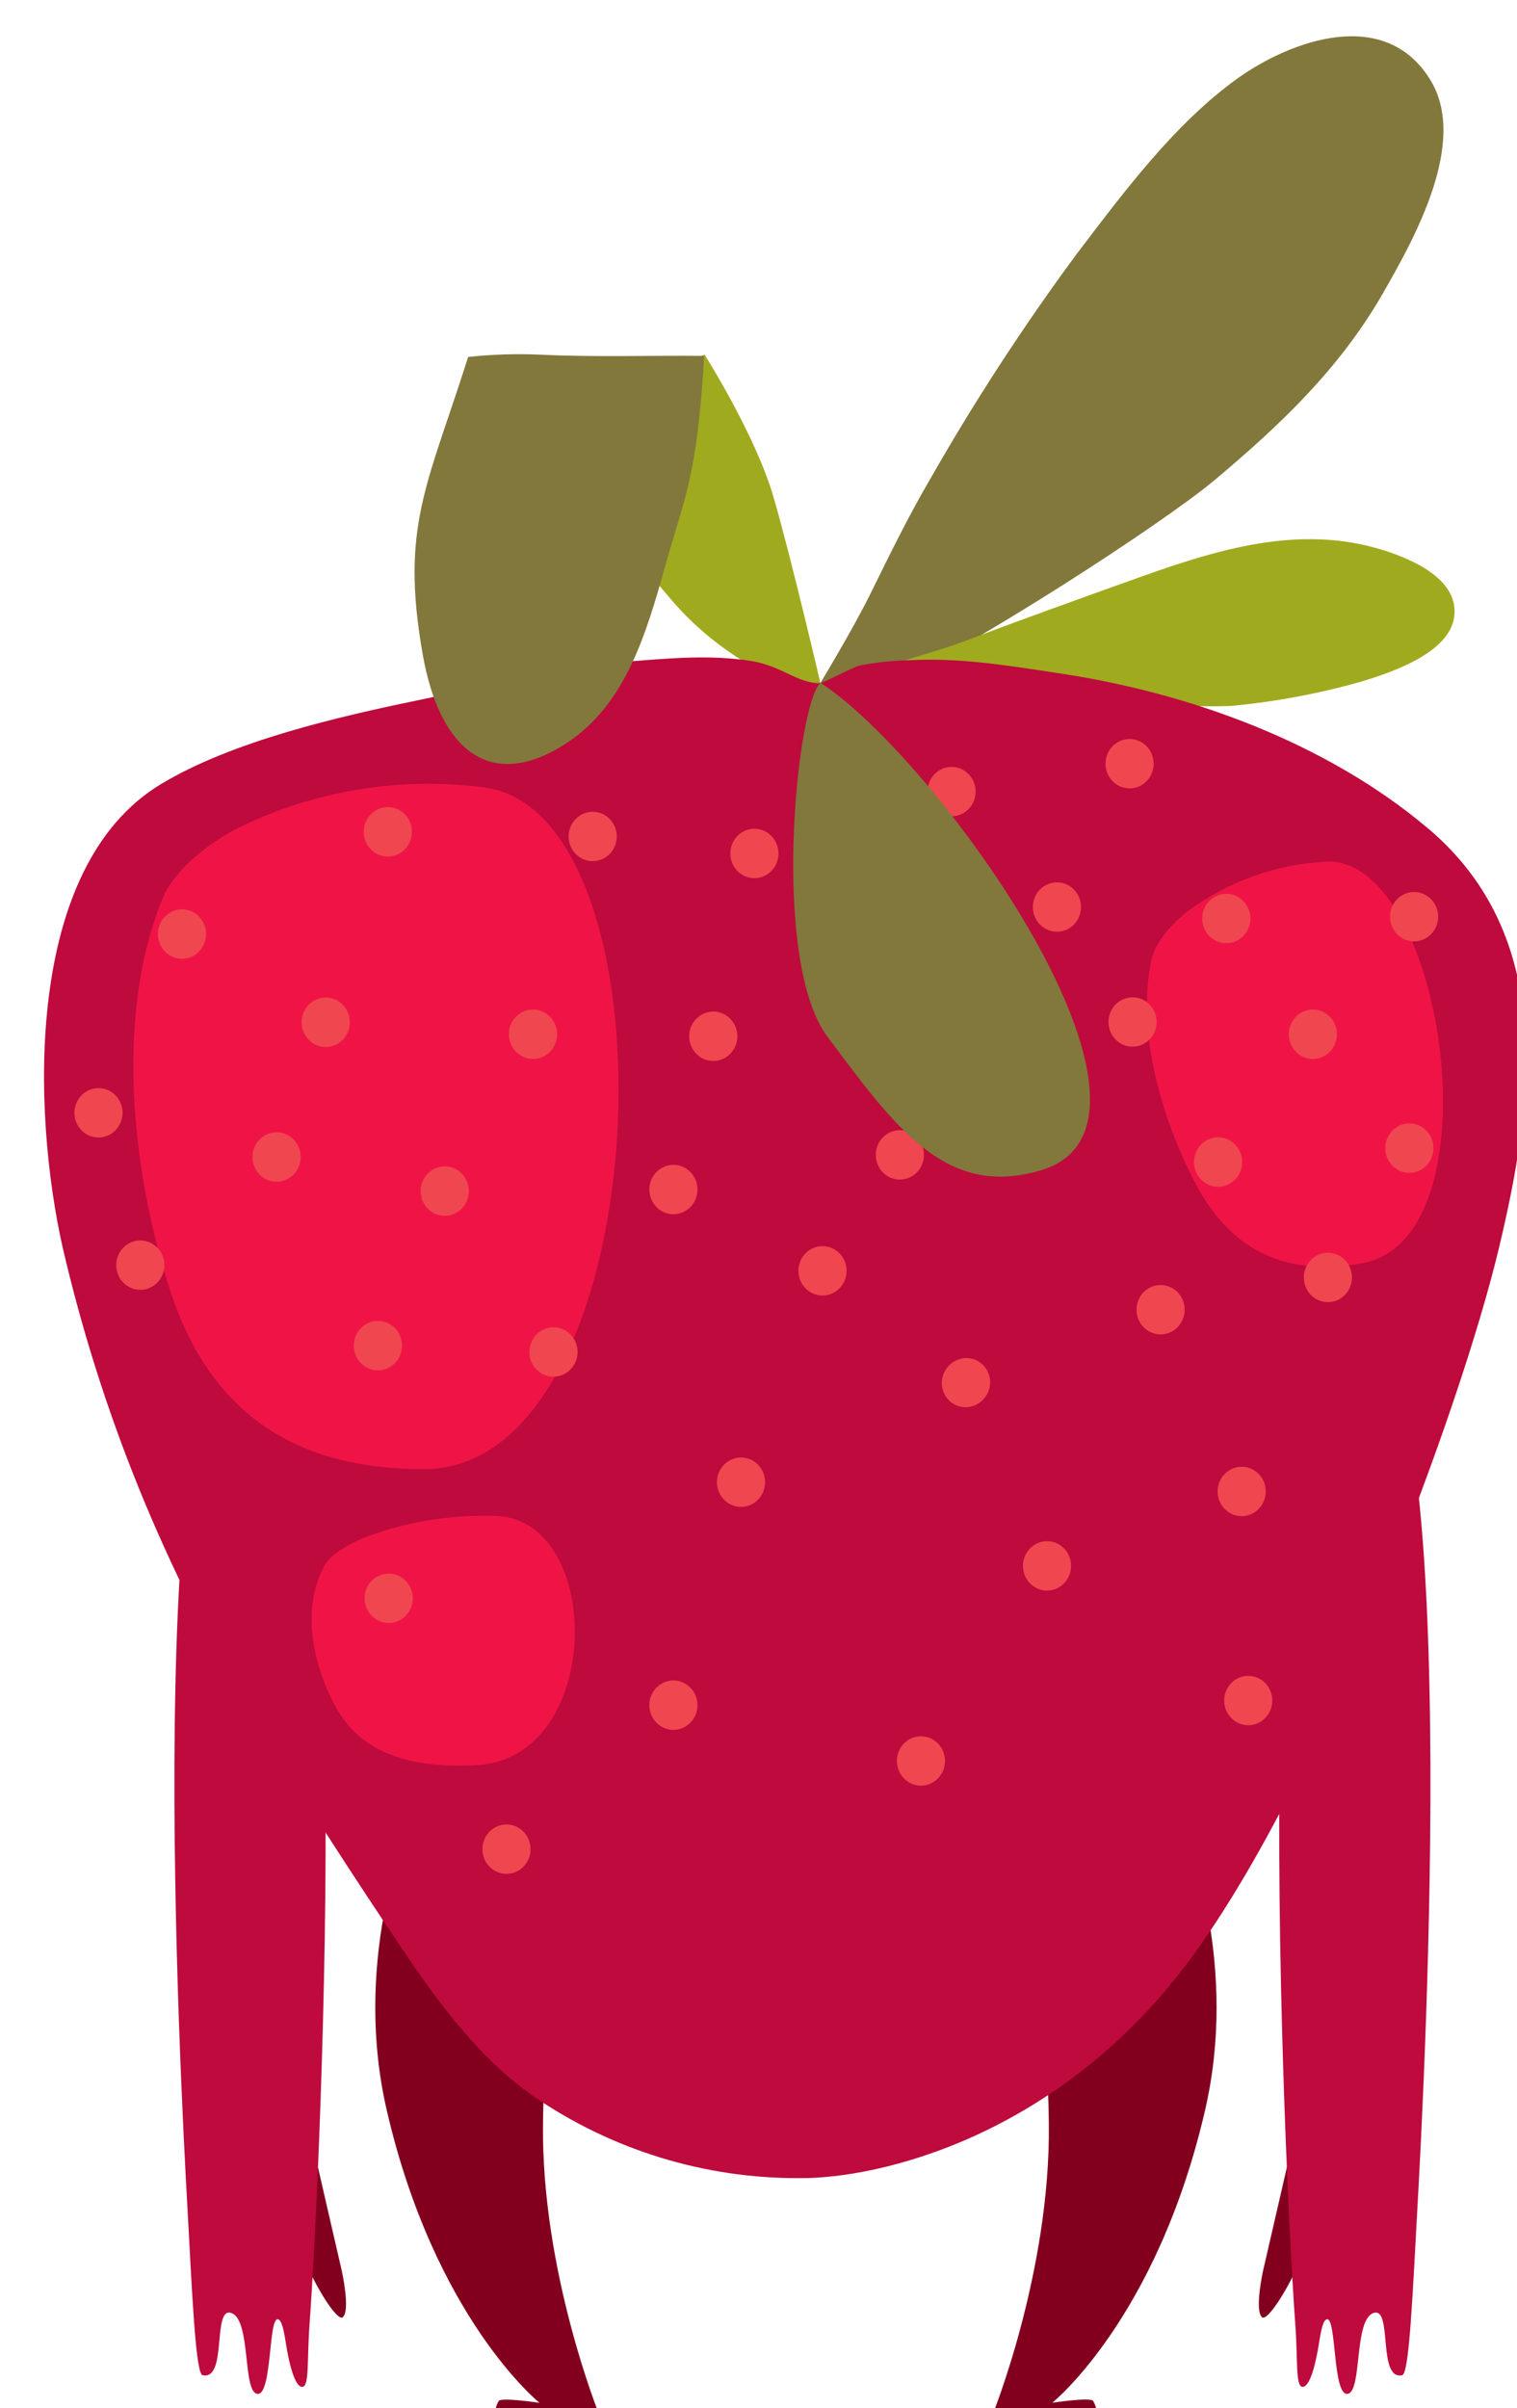 <svg version="1.1" width="63" height="100" viewBox="-1 -1 63 100" xmlns="http://www.w3.org/2000/svg" xmlns:xlink="http://www.w3.org/1999/xlink">
  <!-- Exported by Scratch - http://scratch.mit.edu/ -->
  <g id="ID0.05464230990037322" transform="matrix(1, 0, 0, 1, 0, 0.5)">
    <g id="Page-1">
      <g id="strawberry-e-[food,fruit,alex-eben-meyer]">
        <path id="Shape" fill="#82001E" stroke="none" stroke-width="1" d="M 42.516 68.074 C 40.116 66.975 36.784 66.250 34.460 69.128 C 30.484 74.054 37.808 76.150 37.808 76.150 C 37.808 76.150 41.716 76.442 41.808 86.699 C 41.876 92.852 39.460 98.800 39.460 98.800 C 39.460 98.800 40.784 98.800 42.048 98.896 C 43.312 98.992 44.104 99.032 43.648 98.202 C 43.556 98.034 41.952 98.275 41.952 98.275 C 41.952 98.275 46.288 94.791 48.292 86.146 C 49.644 80.314 47.852 74.923 46.540 72.030 C 45.643 70.323 44.236 68.940 42.516 68.074 Z " transform="matrix(1, 0, 0, 1, 0.75, 0)"/>
        <g id="Group-5">
          <path id="Shape" fill="#82001E" stroke="none" stroke-width="1" d="M 5.140 37.655 C 5.140 37.655 6.120 34.356 6.244 34.585 L 7.444 39.795 C 7.444 39.795 7.808 41.427 7.488 41.723 C 7.272 41.924 6.372 40.521 5.820 39.174 L 5.796 39.114 L 5.140 37.655 Z " transform="matrix(1, 0, 0, 1, 5.75, 53)"/>
          <path id="Shape" fill="#BE0A3C" stroke="none" stroke-width="1" d="M 6.104 42.036 C 5.996 43.491 6.104 44.621 5.800 44.617 C 5.496 44.613 5.256 43.671 5.120 42.794 C 5.036 42.252 4.948 41.840 4.792 41.808 C 4.392 41.727 4.556 44.990 3.936 44.906 C 3.316 44.822 3.684 41.848 2.864 41.551 C 2.044 41.254 2.712 44.357 1.664 44.132 C 1.372 44.064 1.232 40.781 1.028 37.066 C 0.776 32.569 -0.972 0.512 3.620 0.512 C 8.212 0.512 6.572 35.631 6.104 42.036 Z " transform="matrix(1, 0, 0, 1, 5.75, 53)"/>
        </g>
        <g id="Group-4">
          <path id="Shape" fill="#82001E" stroke="none" stroke-width="1" d="M 3.008 37.655 C 3.008 37.655 2.028 34.356 1.904 34.585 L 0.704 39.795 C 0.704 39.795 0.340 41.427 0.660 41.723 C 0.876 41.924 1.776 40.521 2.328 39.174 L 2.352 39.114 L 3.008 37.655 Z " transform="matrix(1, 0, 0, 1, 50.75, 53)"/>
          <path id="Shape" fill="#BE0A3C" stroke="none" stroke-width="1" d="M 2.044 42.036 C 2.152 43.491 2.044 44.621 2.348 44.617 C 2.652 44.613 2.892 43.671 3.028 42.794 C 3.112 42.252 3.200 41.840 3.356 41.808 C 3.756 41.727 3.592 44.990 4.212 44.906 C 4.832 44.822 4.464 41.848 5.284 41.551 C 6.104 41.254 5.436 44.357 6.484 44.132 C 6.776 44.064 6.916 40.781 7.120 37.066 C 7.372 32.569 9.120 0.512 4.528 0.512 C -0.064 0.512 1.576 35.631 2.044 42.036 Z " transform="matrix(1, 0, 0, 1, 50.75, 53)"/>
        </g>
        <path id="Shape" fill="#82001E" stroke="none" stroke-width="1" d="M 20.096 68.074 C 22.496 66.975 25.828 66.250 28.152 69.128 C 32.128 74.058 24.800 76.154 24.800 76.154 C 24.800 76.154 20.892 76.446 20.800 86.703 C 20.732 92.856 23.148 98.804 23.148 98.804 C 23.148 98.804 21.824 98.804 20.560 98.900 C 19.296 98.996 18.504 99.036 18.960 98.206 C 19.052 98.038 20.656 98.279 20.656 98.279 C 20.656 98.279 16.320 94.796 14.316 86.150 C 12.964 80.318 14.756 74.927 16.068 72.034 C 16.966 70.325 18.374 68.940 20.096 68.074 Z " transform="matrix(1, 0, 0, 1, 0.75, 0)"/>
        <g id="Group-3">
          <path id="Shape" fill="#A0AA1E" stroke="none" stroke-width="1" d="M 11.372 19.135 C 10.612 16.533 8.512 13.231 8.512 13.231 L 4.356 14.786 L 0.456 15.483 C 0.456 15.483 6.764 22.990 7.172 23.455 C 8.056 24.474 9.095 25.345 10.252 26.037 C 11.219 26.548 12.271 26.879 13.356 27.015 C 13.356 27.015 12.104 21.644 11.372 19.135 Z " transform="matrix(1, 0, 0, 1, 19.75, 0)"/>
          <path id="Shape" fill="#82783C" stroke="none" stroke-width="1" d="M 13.324 26.854 C 13.324 26.854 14.672 24.634 15.416 23.119 C 16.216 21.495 16.988 19.912 17.912 18.337 C 19.743 15.130 21.760 12.033 23.952 9.062 C 25.896 6.509 28 3.663 30.632 1.764 C 32.880 0.160 36.752 -1.230 38.632 1.788 C 40.268 4.393 37.948 8.477 36.632 10.766 C 34.836 13.856 32.400 16.161 29.700 18.429 C 27.608 20.189 19.428 25.544 15.040 27.524 C 14.108 27.944 13.324 26.854 13.324 26.854 Z " transform="matrix(1, 0, 0, 1, 19.75, 0)"/>
          <path id="Shape" fill="#A0AA1E" stroke="none" stroke-width="1" d="M 13.988 27.063 C 15.560 26.153 17.700 25.740 19.424 25.083 C 21.660 24.229 23.912 23.427 26.164 22.618 C 29.432 21.443 32.880 20.281 36.372 21.251 C 37.636 21.604 39.848 22.453 39.644 24.097 C 39.456 25.628 36.996 26.433 35.804 26.798 C 34.052 27.297 32.258 27.635 30.444 27.808 C 29.424 27.928 18.044 27.532 13.988 27.063 Z " transform="matrix(1, 0, 0, 1, 19.75, 0)"/>
        </g>
        <g id="Group-2">
          <path id="Shape" fill="#BE0A3C" stroke="none" stroke-width="1" d="M 31.452 63.948 C 27.508 63.967 23.653 62.780 20.400 60.545 C 18.240 59.042 16.536 56.777 15.076 54.613 C 12.896 51.378 10.756 48.076 8.744 44.729 C 5.101 38.706 2.436 32.142 0.848 25.282 C -0.400 19.726 -0.792 9.478 4.964 6.043 C 7.912 4.275 12.280 3.265 15.620 2.576 C 18.512 1.979 21.364 1.229 24.336 0.972 C 26.032 0.836 27.744 0.680 29.424 0.944 C 30.716 1.149 31.344 1.862 32.276 1.870 C 32.456 1.870 33.628 1.217 33.952 1.137 C 34.611 1.007 35.280 0.935 35.952 0.920 C 38.088 0.796 40.096 1.137 42.192 1.453 C 47.604 2.255 53.312 4.323 57.548 7.894 C 62.832 12.347 61.972 19.161 60.508 25.290 C 58.908 32.039 53.192 47.382 47.708 54.821 C 42.224 62.260 34.700 63.980 31.452 63.948 Z " transform="matrix(1, 0, 0, 1, 0.75, 25)"/>
          <path id="Shape" fill="#F01446" stroke="none" stroke-width="1" d="M 5.036 10.724 C 5.036 10.724 5.608 9.213 8.136 7.882 C 11.329 6.317 14.913 5.734 18.436 6.207 C 26.624 7.470 25.604 34.508 15.844 34.508 C 10.556 34.508 6.980 32.228 5.304 27.053 C 3.888 22.696 2.872 15.927 5.036 10.724 Z " transform="matrix(1, 0, 0, 1, 0.75, 25)"/>
          <path id="Shape" fill="#F01446" stroke="none" stroke-width="1" d="M 46.080 13.309 C 46.080 13.309 46.252 12.371 47.576 11.337 C 49.261 10.092 51.277 9.376 53.368 9.277 C 58.244 9.145 60.500 24.909 54.844 25.951 C 51.780 26.508 49.468 25.550 47.952 22.744 C 46.672 20.360 45.372 16.552 46.080 13.309 Z " transform="matrix(1, 0, 0, 1, 0.75, 25)"/>
          <path id="Shape" fill="#F01446" stroke="none" stroke-width="1" d="M 11.740 38.480 C 11.740 38.480 12.020 37.915 13.360 37.358 C 15.125 36.685 17.009 36.377 18.896 36.452 C 23.344 36.673 23.316 46.520 18.040 46.801 C 15.180 46.953 13.204 46.228 12.200 44.396 C 11.348 42.853 10.668 40.432 11.740 38.480 Z " transform="matrix(1, 0, 0, 1, 0.75, 25)"/>
          <path id="Oval" fill="#F04650" stroke="none" stroke-width="1" d="M 26.216 43.282 C 26.492 43.282 26.742 43.397 26.923 43.583 C 27.104 43.768 27.216 44.025 27.216 44.308 C 27.216 44.591 27.104 44.848 26.923 45.033 C 26.742 45.219 26.492 45.334 26.216 45.334 C 25.940 45.334 25.690 45.219 25.509 45.033 C 25.328 44.848 25.216 44.591 25.216 44.308 C 25.216 44.025 25.328 43.768 25.509 43.583 C 25.690 43.397 25.940 43.282 26.216 43.282 Z " transform="matrix(1, 0, 0, 1, 0.75, 25)"/>
          <path id="Oval" fill="#F04650" stroke="none" stroke-width="1" d="M 45.284 14.913 C 45.560 14.913 45.810 15.028 45.991 15.213 C 46.172 15.399 46.284 15.656 46.284 15.939 C 46.284 16.222 46.172 16.478 45.991 16.664 C 45.810 16.850 45.560 16.965 45.284 16.965 C 45.008 16.965 44.758 16.850 44.577 16.664 C 44.396 16.478 44.284 16.222 44.284 15.939 C 44.284 15.656 44.396 15.399 44.577 15.213 C 44.758 15.028 45.008 14.913 45.284 14.913 Z " transform="matrix(1, 0, 0, 1, 0.75, 25)"/>
          <path id="Oval" fill="#F04650" stroke="none" stroke-width="1" d="M 42.144 10.139 C 42.420 10.139 42.670 10.254 42.851 10.440 C 43.032 10.625 43.144 10.882 43.144 11.165 C 43.144 11.448 43.032 11.705 42.851 11.890 C 42.670 12.076 42.420 12.191 42.144 12.191 C 41.868 12.191 41.618 12.076 41.437 11.890 C 41.256 11.705 41.144 11.448 41.144 11.165 C 41.144 10.882 41.256 10.625 41.437 10.440 C 41.618 10.254 41.868 10.139 42.144 10.139 Z " transform="matrix(1, 0, 0, 1, 0.75, 25)"/>
          <path id="Oval" fill="#F04650" stroke="none" stroke-width="1" d="M 49.176 10.616 C 49.452 10.616 49.702 10.731 49.883 10.917 C 50.064 11.102 50.176 11.359 50.176 11.642 C 50.176 11.925 50.064 12.182 49.883 12.367 C 49.702 12.553 49.452 12.668 49.176 12.668 C 48.900 12.668 48.650 12.553 48.469 12.367 C 48.288 12.182 48.176 11.925 48.176 11.642 C 48.176 11.359 48.288 11.102 48.469 10.917 C 48.650 10.731 48.900 10.616 49.176 10.616 Z " transform="matrix(1, 0, 0, 1, 0.75, 25)"/>
          <path id="Oval" fill="#F04650" stroke="none" stroke-width="1" d="M 37.768 5.345 C 38.044 5.345 38.294 5.460 38.475 5.646 C 38.656 5.832 38.768 6.088 38.768 6.371 C 38.768 6.654 38.656 6.911 38.475 7.097 C 38.294 7.282 38.044 7.397 37.768 7.397 C 37.492 7.397 37.242 7.282 37.061 7.097 C 36.880 6.911 36.768 6.654 36.768 6.371 C 36.768 6.088 36.880 5.832 37.061 5.646 C 37.242 5.460 37.492 5.345 37.768 5.345 Z " transform="matrix(1, 0, 0, 1, 0.75, 25)"/>
          <path id="Oval" fill="#F04650" stroke="none" stroke-width="1" d="M 29.580 7.914 C 29.856 7.914 30.106 8.029 30.287 8.215 C 30.468 8.401 30.580 8.657 30.580 8.941 C 30.580 9.224 30.468 9.480 30.287 9.666 C 30.106 9.852 29.856 9.967 29.580 9.967 C 29.304 9.967 29.054 9.852 28.873 9.666 C 28.692 9.480 28.580 9.224 28.580 8.941 C 28.580 8.657 28.692 8.401 28.873 8.215 C 29.054 8.029 29.304 7.914 29.580 7.914 Z " transform="matrix(1, 0, 0, 1, 0.75, 25)"/>
          <path id="Oval" fill="#F04650" stroke="none" stroke-width="1" d="M 22.864 7.209 C 23.140 7.209 23.390 7.324 23.571 7.510 C 23.752 7.696 23.864 7.952 23.864 8.235 C 23.864 8.518 23.752 8.775 23.571 8.960 C 23.390 9.146 23.140 9.261 22.864 9.261 C 22.588 9.261 22.338 9.146 22.157 8.960 C 21.976 8.775 21.864 8.518 21.864 8.235 C 21.864 7.952 21.976 7.696 22.157 7.510 C 22.338 7.324 22.588 7.209 22.864 7.209 Z " transform="matrix(1, 0, 0, 1, 0.75, 25)"/>
          <path id="Oval" fill="#F04650" stroke="none" stroke-width="1" d="M 14.356 7.017 C 14.632 7.017 14.882 7.132 15.063 7.317 C 15.244 7.503 15.356 7.760 15.356 8.043 C 15.356 8.326 15.244 8.582 15.063 8.768 C 14.882 8.954 14.632 9.069 14.356 9.069 C 14.080 9.069 13.830 8.954 13.649 8.768 C 13.468 8.582 13.356 8.326 13.356 8.043 C 13.356 7.760 13.468 7.503 13.649 7.317 C 13.830 7.132 14.080 7.017 14.356 7.017 Z " transform="matrix(1, 0, 0, 1, 0.75, 25)"/>
          <path id="Oval" fill="#F04650" stroke="none" stroke-width="1" d="M 20.384 15.422 C 20.660 15.422 20.910 15.537 21.091 15.722 C 21.272 15.908 21.384 16.165 21.384 16.448 C 21.384 16.731 21.272 16.987 21.091 17.173 C 20.910 17.359 20.660 17.474 20.384 17.474 C 20.108 17.474 19.858 17.359 19.677 17.173 C 19.496 16.987 19.384 16.731 19.384 16.448 C 19.384 16.165 19.496 15.908 19.677 15.722 C 19.858 15.537 20.108 15.422 20.384 15.422 Z " transform="matrix(1, 0, 0, 1, 0.75, 25)"/>
          <path id="Oval" fill="#F04650" stroke="none" stroke-width="1" d="M 11.776 14.925 C 12.052 14.925 12.302 15.040 12.483 15.225 C 12.664 15.411 12.776 15.668 12.776 15.951 C 12.776 16.234 12.664 16.490 12.483 16.676 C 12.302 16.862 12.052 16.977 11.776 16.977 C 11.500 16.977 11.250 16.862 11.069 16.676 C 10.888 16.490 10.776 16.234 10.776 15.951 C 10.776 15.668 10.888 15.411 11.069 15.225 C 11.250 15.040 11.500 14.925 11.776 14.925 Z " transform="matrix(1, 0, 0, 1, 0.75, 25)"/>
          <path id="Oval" fill="#F04650" stroke="none" stroke-width="1" d="M 36.496 45.599 C 36.772 45.599 37.022 45.714 37.203 45.899 C 37.384 46.085 37.496 46.342 37.496 46.625 C 37.496 46.908 37.384 47.164 37.203 47.350 C 37.022 47.536 36.772 47.651 36.496 47.651 C 36.220 47.651 35.970 47.536 35.789 47.350 C 35.608 47.164 35.496 46.908 35.496 46.625 C 35.496 46.342 35.608 46.085 35.789 45.899 C 35.970 45.714 36.220 45.599 36.496 45.599 Z " transform="matrix(1, 0, 0, 1, 0.75, 25)"/>
          <path id="Oval" fill="#F04650" stroke="none" stroke-width="1" d="M 33.340 13.854 C 33.616 13.854 33.866 13.969 34.047 14.155 C 34.228 14.341 34.340 14.597 34.340 14.881 C 34.340 15.164 34.228 15.420 34.047 15.606 C 33.866 15.792 33.616 15.907 33.340 15.907 C 33.064 15.907 32.814 15.792 32.633 15.606 C 32.452 15.420 32.340 15.164 32.340 14.881 C 32.340 14.597 32.452 14.341 32.633 14.155 C 32.814 13.969 33.064 13.854 33.340 13.854 Z " transform="matrix(1, 0, 0, 1, 0.75, 25)"/>
          <path id="Oval" fill="#F04650" stroke="none" stroke-width="1" d="M 35.620 20.432 C 35.896 20.432 36.146 20.547 36.327 20.733 C 36.508 20.918 36.620 21.175 36.620 21.458 C 36.620 21.741 36.508 21.997 36.327 22.183 C 36.146 22.369 35.896 22.484 35.620 22.484 C 35.344 22.484 35.094 22.369 34.913 22.183 C 34.732 21.997 34.620 21.741 34.620 21.458 C 34.620 21.175 34.732 20.918 34.913 20.733 C 35.094 20.547 35.344 20.432 35.620 20.432 Z " transform="matrix(1, 0, 0, 1, 0.75, 25)"/>
          <path id="Oval" fill="#F04650" stroke="none" stroke-width="1" d="M 27.872 15.506 C 28.148 15.506 28.398 15.621 28.579 15.807 C 28.760 15.992 28.872 16.249 28.872 16.532 C 28.872 16.815 28.760 17.072 28.579 17.257 C 28.398 17.443 28.148 17.558 27.872 17.558 C 27.596 17.558 27.346 17.443 27.165 17.257 C 26.984 17.072 26.872 16.815 26.872 16.532 C 26.872 16.249 26.984 15.992 27.165 15.807 C 27.346 15.621 27.596 15.506 27.872 15.506 Z " transform="matrix(1, 0, 0, 1, 0.75, 25)"/>
          <path id="Oval" fill="#F04650" stroke="none" stroke-width="1" d="M 19.284 49.262 C 19.560 49.262 19.810 49.377 19.991 49.563 C 20.172 49.748 20.284 50.005 20.284 50.288 C 20.284 50.571 20.172 50.828 19.991 51.013 C 19.810 51.199 19.560 51.314 19.284 51.314 C 19.008 51.314 18.758 51.199 18.577 51.013 C 18.396 50.828 18.284 50.571 18.284 50.288 C 18.284 50.005 18.396 49.748 18.577 49.563 C 18.758 49.377 19.008 49.262 19.284 49.262 Z " transform="matrix(1, 0, 0, 1, 0.75, 25)"/>
          <path id="Oval" fill="#F04650" stroke="none" stroke-width="1" d="M 26.216 21.871 C 26.492 21.871 26.742 21.986 26.923 22.171 C 27.104 22.357 27.216 22.614 27.216 22.897 C 27.216 23.180 27.104 23.436 26.923 23.622 C 26.742 23.808 26.492 23.923 26.216 23.923 C 25.940 23.923 25.690 23.808 25.509 23.622 C 25.328 23.436 25.216 23.180 25.216 22.897 C 25.216 22.614 25.328 22.357 25.509 22.171 C 25.690 21.986 25.940 21.871 26.216 21.871 Z " transform="matrix(1, 0, 0, 1, 0.75, 25)"/>
          <path id="Oval" fill="#F04650" stroke="none" stroke-width="1" d="M 14.392 38.845 C 14.668 38.845 14.918 38.960 15.099 39.146 C 15.280 39.331 15.392 39.588 15.392 39.871 C 15.392 40.154 15.280 40.411 15.099 40.596 C 14.918 40.782 14.668 40.897 14.392 40.897 C 14.116 40.897 13.866 40.782 13.685 40.596 C 13.504 40.411 13.392 40.154 13.392 39.871 C 13.392 39.588 13.504 39.331 13.685 39.146 C 13.866 38.960 14.116 38.845 14.392 38.845 Z " transform="matrix(1, 0, 0, 1, 0.75, 25)"/>
          <path id="Oval" fill="#F04650" stroke="none" stroke-width="1" d="M 21.236 28.616 C 21.512 28.616 21.762 28.731 21.943 28.917 C 22.124 29.103 22.236 29.359 22.236 29.642 C 22.236 29.925 22.124 30.182 21.943 30.368 C 21.762 30.553 21.512 30.668 21.236 30.668 C 20.960 30.668 20.710 30.553 20.529 30.368 C 20.348 30.182 20.236 29.925 20.236 29.642 C 20.236 29.359 20.348 29.103 20.529 28.917 C 20.710 28.731 20.960 28.616 21.236 28.616 Z " transform="matrix(1, 0, 0, 1, 0.75, 25)"/>
          <path id="Oval" fill="#F04650" stroke="none" stroke-width="1" d="M 13.944 28.352 C 14.220 28.352 14.470 28.467 14.651 28.653 C 14.832 28.838 14.944 29.095 14.944 29.378 C 14.944 29.661 14.832 29.917 14.651 30.103 C 14.470 30.289 14.220 30.404 13.944 30.404 C 13.668 30.404 13.418 30.289 13.237 30.103 C 13.056 29.917 12.944 29.661 12.944 29.378 C 12.944 29.095 13.056 28.838 13.237 28.653 C 13.418 28.467 13.668 28.352 13.944 28.352 Z " transform="matrix(1, 0, 0, 1, 0.75, 25)"/>
          <path id="Oval" fill="#F04650" stroke="none" stroke-width="1" d="M 46.448 26.861 C 46.724 26.861 46.974 26.976 47.155 27.161 C 47.336 27.347 47.448 27.604 47.448 27.887 C 47.448 28.170 47.336 28.426 47.155 28.612 C 46.974 28.798 46.724 28.913 46.448 28.913 C 46.172 28.913 45.922 28.798 45.741 28.612 C 45.560 28.426 45.448 28.170 45.448 27.887 C 45.448 27.604 45.560 27.347 45.741 27.161 C 45.922 26.976 46.172 26.861 46.448 26.861 Z " transform="matrix(1, 0, 0, 1, 0.75, 25)"/>
          <path id="Oval" fill="#F04650" stroke="none" stroke-width="1" d="M 52.772 15.422 C 53.048 15.422 53.298 15.537 53.479 15.722 C 53.660 15.908 53.772 16.165 53.772 16.448 C 53.772 16.731 53.660 16.987 53.479 17.173 C 53.298 17.359 53.048 17.474 52.772 17.474 C 52.496 17.474 52.246 17.359 52.065 17.173 C 51.884 16.987 51.772 16.731 51.772 16.448 C 51.772 16.165 51.884 15.908 52.065 15.722 C 52.246 15.537 52.496 15.422 52.772 15.422 Z " transform="matrix(1, 0, 0, 1, 0.75, 25)"/>
          <path id="Oval" fill="#F04650" stroke="none" stroke-width="1" d="M 53.396 25.522 C 53.672 25.522 53.922 25.637 54.103 25.823 C 54.284 26.009 54.396 26.265 54.396 26.548 C 54.396 26.831 54.284 27.088 54.103 27.273 C 53.922 27.459 53.672 27.574 53.396 27.574 C 53.120 27.574 52.870 27.459 52.689 27.273 C 52.508 27.088 52.396 26.831 52.396 26.548 C 52.396 26.265 52.508 26.009 52.689 25.823 C 52.870 25.637 53.120 25.522 53.396 25.522 Z " transform="matrix(1, 0, 0, 1, 0.75, 25)"/>
          <path id="Oval" fill="#F04650" stroke="none" stroke-width="1" d="M 56.780 20.151 C 57.056 20.151 57.306 20.266 57.487 20.452 C 57.668 20.638 57.780 20.894 57.780 21.177 C 57.780 21.460 57.668 21.717 57.487 21.903 C 57.306 22.088 57.056 22.203 56.780 22.203 C 56.504 22.203 56.254 22.088 56.073 21.903 C 55.892 21.717 55.780 21.460 55.780 21.177 C 55.780 20.894 55.892 20.638 56.073 20.452 C 56.254 20.266 56.504 20.151 56.780 20.151 Z " transform="matrix(1, 0, 0, 1, 0.75, 25)"/>
          <path id="Oval" fill="#F04650" stroke="none" stroke-width="1" d="M 56.976 10.540 C 57.252 10.540 57.502 10.655 57.683 10.841 C 57.864 11.026 57.976 11.283 57.976 11.566 C 57.976 11.849 57.864 12.105 57.683 12.291 C 57.502 12.477 57.252 12.592 56.976 12.592 C 56.700 12.592 56.450 12.477 56.269 12.291 C 56.088 12.105 55.976 11.849 55.976 11.566 C 55.976 11.283 56.088 11.026 56.269 10.841 C 56.450 10.655 56.700 10.540 56.976 10.540 Z " transform="matrix(1, 0, 0, 1, 0.75, 25)"/>
          <path id="Oval" fill="#F04650" stroke="none" stroke-width="1" d="M 45.160 4.187 C 45.436 4.187 45.686 4.302 45.867 4.488 C 46.048 4.673 46.160 4.930 46.160 5.213 C 46.160 5.496 46.048 5.753 45.867 5.938 C 45.686 6.124 45.436 6.239 45.160 6.239 C 44.884 6.239 44.634 6.124 44.453 5.938 C 44.272 5.753 44.160 5.496 44.160 5.213 C 44.160 4.930 44.272 4.673 44.453 4.488 C 44.634 4.302 44.884 4.187 45.160 4.187 Z " transform="matrix(1, 0, 0, 1, 0.75, 25)"/>
          <path id="Oval" fill="#F04650" stroke="none" stroke-width="1" d="M 5.808 11.261 C 6.084 11.261 6.334 11.376 6.515 11.562 C 6.696 11.748 6.808 12.004 6.808 12.287 C 6.808 12.570 6.696 12.827 6.515 13.013 C 6.334 13.198 6.084 13.313 5.808 13.313 C 5.532 13.313 5.282 13.198 5.101 13.013 C 4.920 12.827 4.808 12.570 4.808 12.287 C 4.808 12.004 4.920 11.748 5.101 11.562 C 5.282 11.376 5.532 11.261 5.808 11.261 Z " transform="matrix(1, 0, 0, 1, 0.75, 25)"/>
          <path id="Oval" fill="#F04650" stroke="none" stroke-width="1" d="M 4.076 25.009 C 4.352 25.009 4.602 25.124 4.783 25.310 C 4.964 25.495 5.076 25.752 5.076 26.035 C 5.076 26.318 4.964 26.575 4.783 26.760 C 4.602 26.946 4.352 27.061 4.076 27.061 C 3.800 27.061 3.550 26.946 3.369 26.760 C 3.188 26.575 3.076 26.318 3.076 26.035 C 3.076 25.752 3.188 25.495 3.369 25.310 C 3.550 25.124 3.800 25.009 4.076 25.009 Z " transform="matrix(1, 0, 0, 1, 0.75, 25)"/>
          <path id="Oval" fill="#F04650" stroke="none" stroke-width="1" d="M 2.340 18.684 C 2.616 18.684 2.866 18.799 3.047 18.985 C 3.228 19.171 3.340 19.427 3.340 19.710 C 3.340 19.993 3.228 20.250 3.047 20.436 C 2.866 20.621 2.616 20.736 2.340 20.736 C 2.064 20.736 1.814 20.621 1.633 20.436 C 1.452 20.250 1.340 19.993 1.340 19.710 C 1.340 19.427 1.452 19.171 1.633 18.985 C 1.814 18.799 2.064 18.684 2.340 18.684 Z " transform="matrix(1, 0, 0, 1, 0.75, 25)"/>
          <path id="Oval" fill="#F04650" stroke="none" stroke-width="1" d="M 32.408 25.246 C 32.684 25.246 32.934 25.360 33.115 25.546 C 33.296 25.732 33.408 25.988 33.408 26.272 C 33.408 26.555 33.296 26.811 33.115 26.997 C 32.934 27.183 32.684 27.298 32.408 27.298 C 32.132 27.298 31.882 27.183 31.701 26.997 C 31.520 26.811 31.408 26.555 31.408 26.272 C 31.408 25.988 31.520 25.732 31.701 25.546 C 31.882 25.360 32.132 25.246 32.408 25.246 Z " transform="matrix(1, 0, 0, 1, 0.75, 25)"/>
          <path id="Oval" fill="#F04650" stroke="none" stroke-width="1" d="M 49.816 34.408 C 50.092 34.408 50.342 34.523 50.523 34.709 C 50.704 34.894 50.816 35.151 50.816 35.434 C 50.816 35.717 50.704 35.974 50.523 36.159 C 50.342 36.345 50.092 36.460 49.816 36.460 C 49.540 36.460 49.290 36.345 49.109 36.159 C 48.928 35.974 48.816 35.717 48.816 35.434 C 48.816 35.151 48.928 34.894 49.109 34.709 C 49.290 34.523 49.540 34.408 49.816 34.408 Z " transform="matrix(1, 0, 0, 1, 0.75, 25)"/>
          <path id="Oval" fill="#F04650" stroke="none" stroke-width="1" d="M 38.314 29.919 C 38.597 29.919 38.853 30.031 39.038 30.212 C 39.224 30.393 39.338 30.643 39.338 30.919 C 39.338 31.195 39.224 31.445 39.038 31.626 C 38.853 31.807 38.597 31.919 38.314 31.919 C 38.032 31.919 37.776 31.807 37.591 31.626 C 37.405 31.445 37.290 31.195 37.290 30.919 C 37.290 30.643 37.405 30.393 37.591 30.212 C 37.776 30.031 38.032 29.919 38.314 29.919 Z " transform="matrix(0.367, -0.93, 0.93, 0.367, -3.7, 80.2)"/>
          <path id="Oval" fill="#F04650" stroke="none" stroke-width="1" d="M 41.508 18.684 C 41.784 18.684 42.034 18.799 42.215 18.985 C 42.396 19.171 42.508 19.427 42.508 19.710 C 42.508 19.993 42.396 20.250 42.215 20.436 C 42.034 20.621 41.784 20.736 41.508 20.736 C 41.232 20.736 40.982 20.621 40.801 20.436 C 40.620 20.250 40.508 19.993 40.508 19.710 C 40.508 19.427 40.620 19.171 40.801 18.985 C 40.982 18.799 41.232 18.684 41.508 18.684 Z " transform="matrix(1, 0, 0, 1, 0.75, 25)"/>
          <path id="Oval" fill="#F04650" stroke="none" stroke-width="1" d="M 29.024 34.023 C 29.300 34.023 29.550 34.138 29.731 34.324 C 29.912 34.510 30.024 34.766 30.024 35.049 C 30.024 35.332 29.912 35.589 29.731 35.775 C 29.550 35.960 29.300 36.075 29.024 36.075 C 28.748 36.075 28.498 35.960 28.317 35.775 C 28.136 35.589 28.024 35.332 28.024 35.049 C 28.024 34.766 28.136 34.510 28.317 34.324 C 28.498 34.138 28.748 34.023 29.024 34.023 Z " transform="matrix(1, 0, 0, 1, 0.75, 25)"/>
          <path id="Oval" fill="#F04650" stroke="none" stroke-width="1" d="M 48.836 20.728 C 49.112 20.728 49.362 20.843 49.543 21.029 C 49.724 21.215 49.836 21.471 49.836 21.754 C 49.836 22.038 49.724 22.294 49.543 22.480 C 49.362 22.666 49.112 22.781 48.836 22.781 C 48.560 22.781 48.310 22.666 48.129 22.480 C 47.948 22.294 47.836 22.038 47.836 21.754 C 47.836 21.471 47.948 21.215 48.129 21.029 C 48.310 20.843 48.560 20.728 48.836 20.728 Z " transform="matrix(1, 0, 0, 1, 0.75, 25)"/>
          <path id="Oval" fill="#F04650" stroke="none" stroke-width="1" d="M 50.088 43.090 C 50.364 43.090 50.614 43.205 50.795 43.390 C 50.976 43.576 51.088 43.833 51.088 44.116 C 51.088 44.399 50.976 44.655 50.795 44.841 C 50.614 45.027 50.364 45.142 50.088 45.142 C 49.812 45.142 49.562 45.027 49.381 44.841 C 49.200 44.655 49.088 44.399 49.088 44.116 C 49.088 43.833 49.200 43.576 49.381 43.390 C 49.562 43.205 49.812 43.090 50.088 43.090 Z " transform="matrix(1, 0, 0, 1, 0.75, 25)"/>
          <path id="Oval" fill="#F04650" stroke="none" stroke-width="1" d="M 41.732 37.498 C 42.008 37.498 42.258 37.613 42.439 37.799 C 42.620 37.985 42.732 38.241 42.732 38.524 C 42.732 38.807 42.620 39.064 42.439 39.250 C 42.258 39.435 42.008 39.550 41.732 39.550 C 41.456 39.550 41.206 39.435 41.025 39.250 C 40.844 39.064 40.732 38.807 40.732 38.524 C 40.732 38.241 40.844 37.985 41.025 37.799 C 41.206 37.613 41.456 37.498 41.732 37.498 Z " transform="matrix(1, 0, 0, 1, 0.75, 25)"/>
          <path id="Oval" fill="#F04650" stroke="none" stroke-width="1" d="M 16.720 21.935 C 16.996 21.935 17.246 22.050 17.427 22.236 C 17.608 22.421 17.720 22.678 17.720 22.961 C 17.720 23.244 17.608 23.500 17.427 23.686 C 17.246 23.872 16.996 23.987 16.720 23.987 C 16.444 23.987 16.194 23.872 16.013 23.686 C 15.832 23.500 15.720 23.244 15.720 22.961 C 15.720 22.678 15.832 22.421 16.013 22.236 C 16.194 22.050 16.444 21.935 16.720 21.935 Z " transform="matrix(1, 0, 0, 1, 0.75, 25)"/>
          <path id="Oval" fill="#F04650" stroke="none" stroke-width="1" d="M 9.736 20.520 C 10.012 20.520 10.262 20.635 10.443 20.821 C 10.624 21.006 10.736 21.263 10.736 21.546 C 10.736 21.829 10.624 22.086 10.443 22.271 C 10.262 22.457 10.012 22.572 9.736 22.572 C 9.460 22.572 9.210 22.457 9.029 22.271 C 8.848 22.086 8.736 21.829 8.736 21.546 C 8.736 21.263 8.848 21.006 9.029 20.821 C 9.210 20.635 9.460 20.520 9.736 20.520 Z " transform="matrix(1, 0, 0, 1, 0.75, 25)"/>
        </g>
        <g id="Group">
          <path id="Shape" fill="#82783C" stroke="none" stroke-width="1" d="M 5.672 0.227 C 4.678 0.184 3.682 0.216 2.692 0.323 C 1.004 5.654 -0.136 7.357 0.808 12.692 C 1.528 16.752 3.700 18.427 6.868 16.299 C 9.224 14.696 10.068 11.890 10.868 9.033 C 11.692 6.087 12.196 5.345 12.496 0.279 C 10.232 0.255 7.948 0.339 5.672 0.227 Z " transform="matrix(1, 0, 0, 1, 15.75, 13)"/>
          <path id="Shape" fill="#82783C" stroke="none" stroke-width="1" d="M 26.496 34.091 C 22.536 35.294 20.420 32.308 17.612 28.548 C 15.248 25.386 16.328 14.756 17.324 13.854 C 22.260 17.061 32.964 32.139 26.496 34.091 Z " transform="matrix(1, 0, 0, 1, 15.75, 13)"/>
        </g>
      </g>
    </g>
  </g>
</svg>